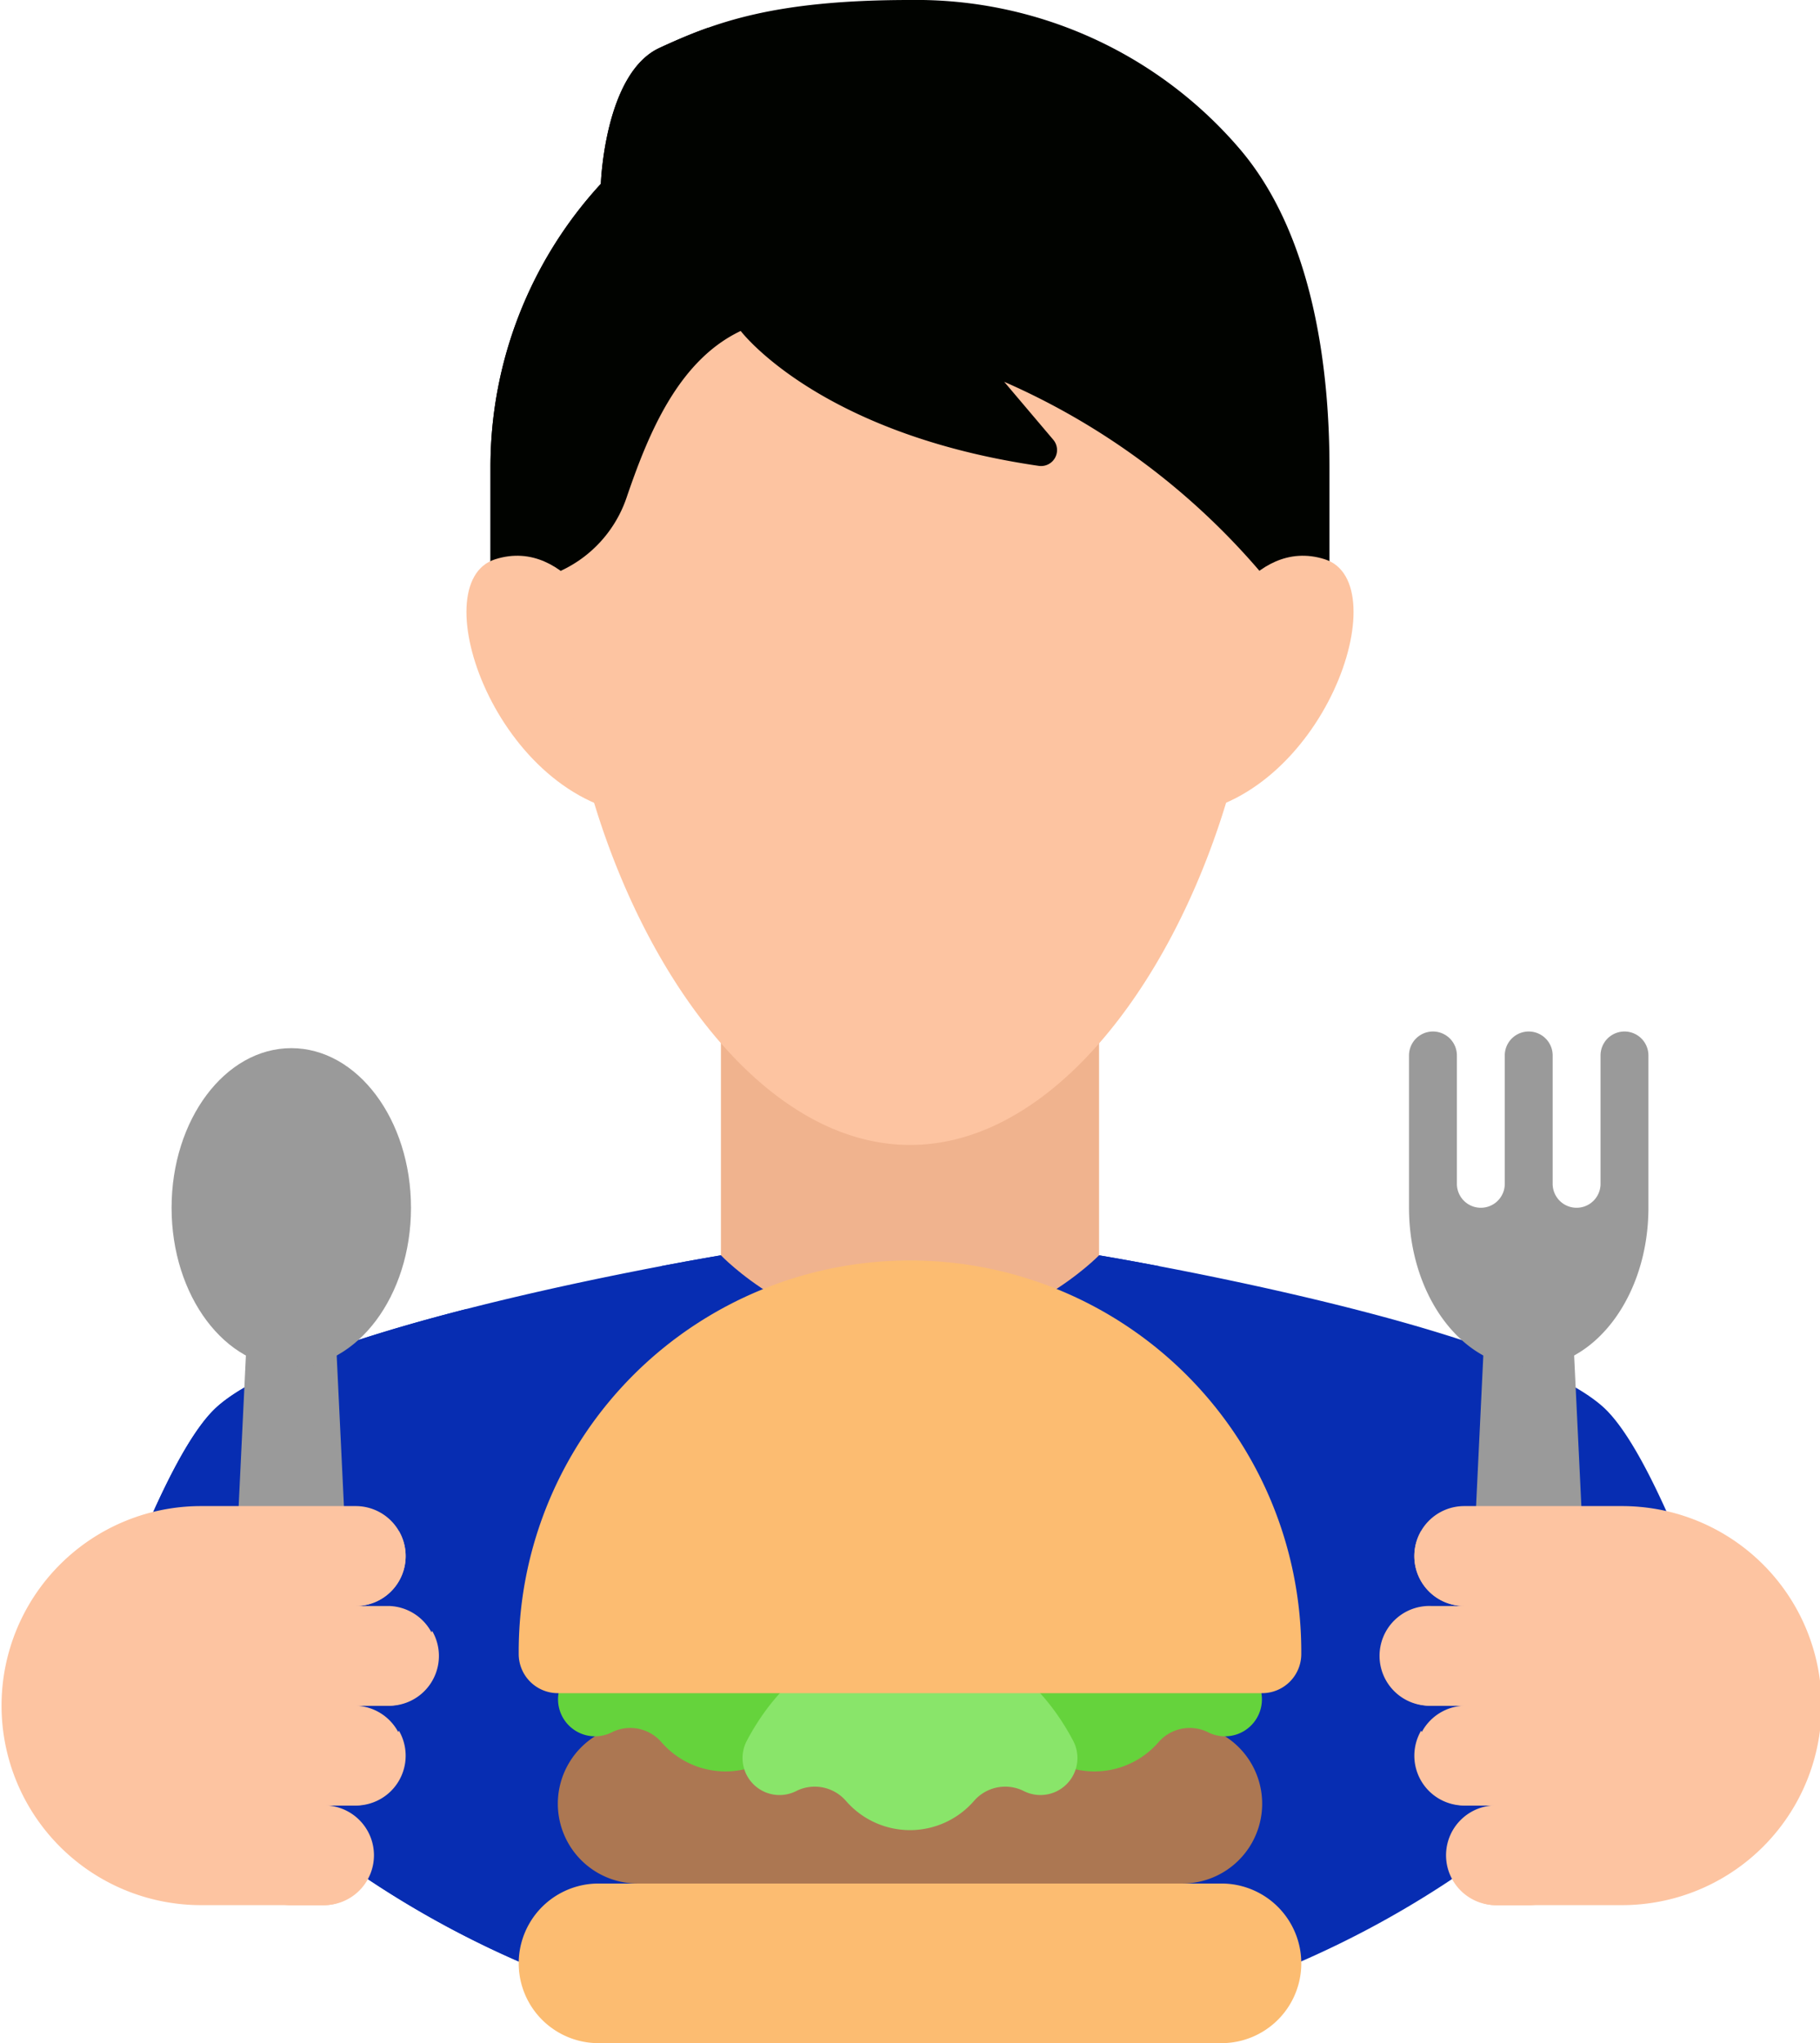 <svg xmlns="http://www.w3.org/2000/svg" width="151.506" height="170.063" viewBox="0 0 151.506 170.063">
  <g id="food-blogger" transform="translate(-27.935)">
    <g id="Group_5481" data-name="Group 5481" transform="translate(68.764)">
      <g id="Group_5479" data-name="Group 5479" transform="translate(0)">
        <path id="Path_7413" data-name="Path 7413" d="M212.974,12.1A35.434,35.434,0,0,0,185.781,0C174.4,0,169.51,1.873,164.931,3.986S160.045,15.3,160.045,15.3a34.8,34.8,0,0,0-9.188,23.606V48.9H220.7V38.91c0-7.643-1.159-19.4-7.73-26.812Z" transform="translate(-150.857)" fill="#010300"/>
      </g>
      <g id="Group_5480" data-name="Group 5480" transform="translate(0 2.293)">
        <path id="Path_7414" data-name="Path 7414" d="M171.312,32.157c-6.537-8.022-6.919-20.7-2.294-25.255-1.48.521-2.8,1.1-4.087,1.694-4.579,2.113-4.885,11.317-4.885,11.317a34.8,34.8,0,0,0-9.188,23.606v9.99h20.455Z" transform="translate(-150.857 -6.902)" fill="#010300"/>
      </g>
    </g>
    <g id="Group_5482" data-name="Group 5482" transform="translate(36.942 104.487)">
      <path id="Path_7415" data-name="Path 7415" d="M179.445,327.151c-7.777-6.867-41.05-12.434-41.909-12.576H106.058c-.858.142-34.132,5.71-41.909,12.576-2.774,2.449-6.035,9.745-9.1,18.17a81.369,81.369,0,0,0,133.492,0C185.48,336.9,182.219,329.6,179.445,327.151Z" transform="translate(-55.051 -314.575)" fill="#072db2"/>
    </g>
    <g id="Group_5483" data-name="Group 5483" transform="translate(83.018 104.487)">
      <path id="Path_7416" data-name="Path 7416" d="M235.131,315.469c-2.874-.547-4.755-.861-4.951-.894H198.7c-.195.032-2.067.345-4.93.89.663.884,8.345,10.766,20.6,10.766C226.746,326.231,234.6,316.172,235.131,315.469Z" transform="translate(-193.771 -314.575)" fill="#072db2"/>
    </g>
    <g id="Group_5484" data-name="Group 5484" transform="translate(87.948 73.318)">
      <path id="Path_7417" data-name="Path 7417" d="M240.093,220.734H208.614V251.9s6.318,6.674,15.668,6.674,15.811-6.674,15.811-6.674Z" transform="translate(-208.614 -220.734)" fill="#f0b38e"/>
    </g>
    <g id="Group_5486" data-name="Group 5486" transform="translate(36.942 108.955)">
      <path id="Path_7419" data-name="Path 7419" d="M84.878,328.024c-8.554,2.189-17.227,5.017-20.729,8.109-2.774,2.449-6.035,9.745-9.1,18.169a81.267,81.267,0,0,0,66.746,34.83C87.744,369.635,84.951,329.178,84.878,328.024Z" transform="translate(-55.051 -328.024)" fill="#072db2"/>
    </g>
    <g id="Group_5487" data-name="Group 5487" transform="translate(126.069 46.258)">
      <path id="Path_7420" data-name="Path 7420" d="M325.932,146.01s3.449-8.4,9.6-6.449-.149,20.15-12.148,21.3Z" transform="translate(-323.382 -139.268)" fill="#fdc4a1"/>
    </g>
    <g id="Group_5488" data-name="Group 5488" transform="translate(66.767 46.258)">
      <path id="Path_7421" data-name="Path 7421" d="M156.834,146.01s-3.449-8.4-9.6-6.449.149,20.15,12.148,21.3Z" transform="translate(-144.844 -139.268)" fill="#fdc4a1"/>
    </g>
    <g id="Group_5489" data-name="Group 5489" transform="translate(74.591 27.547)">
      <path id="Path_7422" data-name="Path 7422" d="M205.344,87.172l4.08,4.817a1.33,1.33,0,0,1-1.206,2.175c-18.358-2.671-24.813-11.23-24.813-11.23-5.219,2.476-7.7,8.588-9.508,13.891a10.393,10.393,0,0,1-5.475,6.077l0,0c-.01.409-.016.819-.016,1.233,0,21.426,13.027,46.553,29.1,46.553s29.1-25.128,29.1-46.553c0-.413-.007-.823-.016-1.232a59.26,59.26,0,0,0-21.232-15.728Z" transform="translate(-168.401 -82.934)" fill="#fdc4a1"/>
    </g>
    <g id="Group_5491" data-name="Group 5491" transform="translate(48.906 139.986)">
      <path id="Path_7424" data-name="Path 7424" d="M91.07,423.24v7.084a81.806,81.806,0,0,0,7.506,6.066l-4-13.653A1.79,1.79,0,0,0,91.07,423.24Z" transform="translate(-91.07 -421.448)" fill="#cc0053"/>
    </g>
    <g id="Group_5513" data-name="Group 5513" transform="translate(71.115 104.739)">
      <g id="Group_5501" data-name="Group 5501" transform="translate(3.257 38.752)">
        <path id="Path_7432" data-name="Path 7432" d="M174.384,445.286l22.673,6.643,22.673-6.643a6.643,6.643,0,0,0,0-13.286H174.384a6.643,6.643,0,0,0,0,13.286Z" transform="translate(-167.741 -432)" fill="#ac7752"/>
      </g>
      <g id="Group_5503" data-name="Group 5503" transform="translate(0 52.038)">
        <path id="Path_7434" data-name="Path 7434" d="M164.578,485.286h51.86a6.643,6.643,0,0,0,0-13.286h-51.86a6.643,6.643,0,0,0,0,13.286Z" transform="translate(-157.935 -472)" fill="#fcbc71"/>
      </g>
      <g id="Group_5506" data-name="Group 5506" transform="translate(3.258 26.532)">
        <g id="Group_5505" data-name="Group 5505">
          <path id="Path_7436" data-name="Path 7436" d="M172.176,408.156l.085-.042a3.441,3.441,0,0,1,4.123.856,7.057,7.057,0,0,0,10.628,0,3.441,3.441,0,0,1,4.123-.856l.083.042a3.079,3.079,0,0,0,4.068-4.2c-2.017-3.817-6.075-8.746-13.589-8.746s-11.573,4.93-13.588,8.747A3.079,3.079,0,0,0,172.176,408.156Z" transform="translate(-167.742 -395.209)" fill="#65d33c"/>
        </g>
      </g>
      <g id="Group_5508" data-name="Group 5508" transform="translate(33.976 26.532)">
        <g id="Group_5507" data-name="Group 5507">
          <path id="Path_7437" data-name="Path 7437" d="M283.7,408.156l-.085-.042a3.441,3.441,0,0,0-4.123.856,7.057,7.057,0,0,1-10.628,0,3.441,3.441,0,0,0-4.123-.856l-.083.042a3.079,3.079,0,0,1-4.068-4.2c2.017-3.817,6.075-8.746,13.589-8.746s11.573,4.93,13.588,8.747A3.079,3.079,0,0,1,283.7,408.156Z" transform="translate(-260.225 -395.209)" fill="#65d33c"/>
        </g>
      </g>
      <g id="Group_5509" data-name="Group 5509" transform="translate(18.617 31.417)">
        <path id="Path_7438" data-name="Path 7438" d="M237.46,422.866l-.085-.042a3.441,3.441,0,0,0-4.123.856,7.057,7.057,0,0,1-10.628,0,3.441,3.441,0,0,0-4.123-.856l-.083.042a3.079,3.079,0,0,1-4.068-4.2c2.017-3.817,6.075-8.746,13.589-8.746s11.573,4.93,13.588,8.747A3.079,3.079,0,0,1,237.46,422.866Z" transform="translate(-213.983 -409.918)" fill="#89e56a"/>
      </g>
      <g id="Group_5511" data-name="Group 5511">
        <g id="Group_5510" data-name="Group 5510">
          <path id="Path_7439" data-name="Path 7439" d="M219.823,351.523H161.191a3.258,3.258,0,0,1-3.257-3.257V347.9a32.573,32.573,0,0,1,65.145,0v.362A3.257,3.257,0,0,1,219.823,351.523Z" transform="translate(-157.934 -315.331)" fill="#fcbc71"/>
        </g>
      </g>
    </g>
    <g id="Group_5514" data-name="Group 5514" transform="translate(150.211 103.3)">
      <path id="Path_7441" data-name="Path 7441" d="M406.03,345.527h-9.965L397.726,311h6.643Z" transform="translate(-396.065 -311)" fill="#9a9a9a"/>
    </g>
    <g id="Group_5517" data-name="Group 5517" transform="translate(42.218 87.244)">
      <g id="Group_5515" data-name="Group 5515" transform="translate(4.982 16.056)">
        <path id="Path_7442" data-name="Path 7442" d="M85.935,345.527H95.9L94.239,311H87.6Z" transform="translate(-85.935 -311)" fill="#9a9a9a"/>
      </g>
      <g id="Group_5516" data-name="Group 5516">
        <ellipse id="Ellipse_432" data-name="Ellipse 432" cx="9.965" cy="13.286" rx="9.965" ry="13.286" fill="#9a9a9a"/>
      </g>
    </g>
    <g id="Group_5518" data-name="Group 5518" transform="translate(145.229 85.858)">
      <path id="Path_7443" data-name="Path 7443" d="M397.008,260.482v10.685a1.993,1.993,0,0,1-3.986,0V260.482a1.993,1.993,0,0,0-3.986,0v10.685a1.993,1.993,0,1,1-3.986,0V260.482a1.993,1.993,0,0,0-3.986,0V273.16c0,7.338,4.461,13.286,9.965,13.286s9.965-5.949,9.965-13.286V260.482a1.993,1.993,0,0,0-3.986,0Z" transform="translate(-381.065 -258.489)" fill="#9a9a9a"/>
    </g>
    <g id="Group_5525" data-name="Group 5525" transform="translate(142.904 125.371)">
      <g id="Group_5519" data-name="Group 5519" transform="translate(0)">
        <path id="Path_7444" data-name="Path 7444" d="M376.834,381.6a4.152,4.152,0,0,0,4.152,4.152h-2.768a4.152,4.152,0,1,0,0,8.3h2.768a4.152,4.152,0,0,0,0,8.3h2.768a4.152,4.152,0,1,0,0,8.3h10.241a16.608,16.608,0,1,0,0-33.215H380.985A4.152,4.152,0,0,0,376.834,381.6Z" transform="translate(-374.066 -377.448)" fill="#fdc4a1"/>
      </g>
      <g id="Group_5524" data-name="Group 5524" transform="translate(0 2.076)">
        <g id="Group_5520" data-name="Group 5520" transform="translate(5.536 24.912)">
          <path id="Path_7445" data-name="Path 7445" d="M391.292,458.7a4.147,4.147,0,0,0,3.592,6.228h2.685a2.076,2.076,0,0,0,0-4.152h-2.685A4.146,4.146,0,0,1,391.292,458.7Z" transform="translate(-390.732 -458.698)" fill="#fdc4a1"/>
        </g>
        <g id="Group_5521" data-name="Group 5521" transform="translate(2.768 16.608)">
          <path id="Path_7446" data-name="Path 7446" d="M382.959,433.7a4.147,4.147,0,0,0,3.592,6.228H392a2.076,2.076,0,1,0,0-4.152h-5.453A4.146,4.146,0,0,1,382.959,433.7Z" transform="translate(-382.399 -433.698)" fill="#fdc4a1"/>
        </g>
        <g id="Group_5522" data-name="Group 5522" transform="translate(2.768)">
          <path id="Path_7447" data-name="Path 7447" d="M382.959,383.7a4.147,4.147,0,0,0,3.592,6.228H392a2.076,2.076,0,0,0,0-4.152h-5.453A4.146,4.146,0,0,1,382.959,383.7Z" transform="translate(-382.399 -383.698)" fill="#fdc4a1"/>
        </g>
        <g id="Group_5523" data-name="Group 5523" transform="translate(0 8.304)">
          <path id="Path_7448" data-name="Path 7448" d="M374.625,408.7a4.147,4.147,0,0,0,3.592,6.228h8.221a2.076,2.076,0,1,0,0-4.152h-8.221A4.147,4.147,0,0,1,374.625,408.7Z" transform="translate(-374.065 -408.698)" fill="#fdc4a1"/>
        </g>
      </g>
    </g>
    <g id="Group_5532" data-name="Group 5532" transform="translate(27.935 125.371)">
      <g id="Group_5526" data-name="Group 5526" transform="translate(0)">
        <path id="Path_7449" data-name="Path 7449" d="M61.7,381.6a4.152,4.152,0,0,1-4.152,4.152H60.32a4.152,4.152,0,0,1,0,8.3H57.552a4.152,4.152,0,0,1,0,8.3H54.784a4.152,4.152,0,1,1,0,8.3H44.543a16.608,16.608,0,0,1,0-33.215H57.552A4.152,4.152,0,0,1,61.7,381.6Z" transform="translate(-27.935 -377.448)" fill="#fdc4a1"/>
      </g>
      <g id="Group_5531" data-name="Group 5531" transform="translate(22.088 2.076)">
        <g id="Group_5527" data-name="Group 5527" transform="translate(0 24.912)">
          <path id="Path_7450" data-name="Path 7450" d="M102.788,458.7a4.147,4.147,0,0,1-3.592,6.228H96.511a2.076,2.076,0,1,1,0-4.152H99.2A4.146,4.146,0,0,0,102.788,458.7Z" transform="translate(-94.435 -458.698)" fill="#fdc4a1"/>
        </g>
        <g id="Group_5528" data-name="Group 5528" transform="translate(0 16.608)">
          <path id="Path_7451" data-name="Path 7451" d="M105.555,433.7a4.147,4.147,0,0,1-3.592,6.228H96.51a2.076,2.076,0,1,1,0-4.152h5.453A4.146,4.146,0,0,0,105.555,433.7Z" transform="translate(-94.434 -433.698)" fill="#fdc4a1"/>
        </g>
        <g id="Group_5529" data-name="Group 5529">
          <path id="Path_7452" data-name="Path 7452" d="M105.555,383.7a4.147,4.147,0,0,1-3.592,6.228H96.51a2.076,2.076,0,0,1,0-4.152h5.453A4.146,4.146,0,0,0,105.555,383.7Z" transform="translate(-94.434 -383.698)" fill="#fdc4a1"/>
        </g>
        <g id="Group_5530" data-name="Group 5530" transform="translate(0 8.304)">
          <path id="Path_7453" data-name="Path 7453" d="M108.324,408.7a4.147,4.147,0,0,1-3.592,6.228H96.511a2.076,2.076,0,1,1,0-4.152h8.221A4.147,4.147,0,0,0,108.324,408.7Z" transform="translate(-94.435 -408.698)" fill="#fdc4a1"/>
        </g>
      </g>
    </g>
  </g>
</svg>
